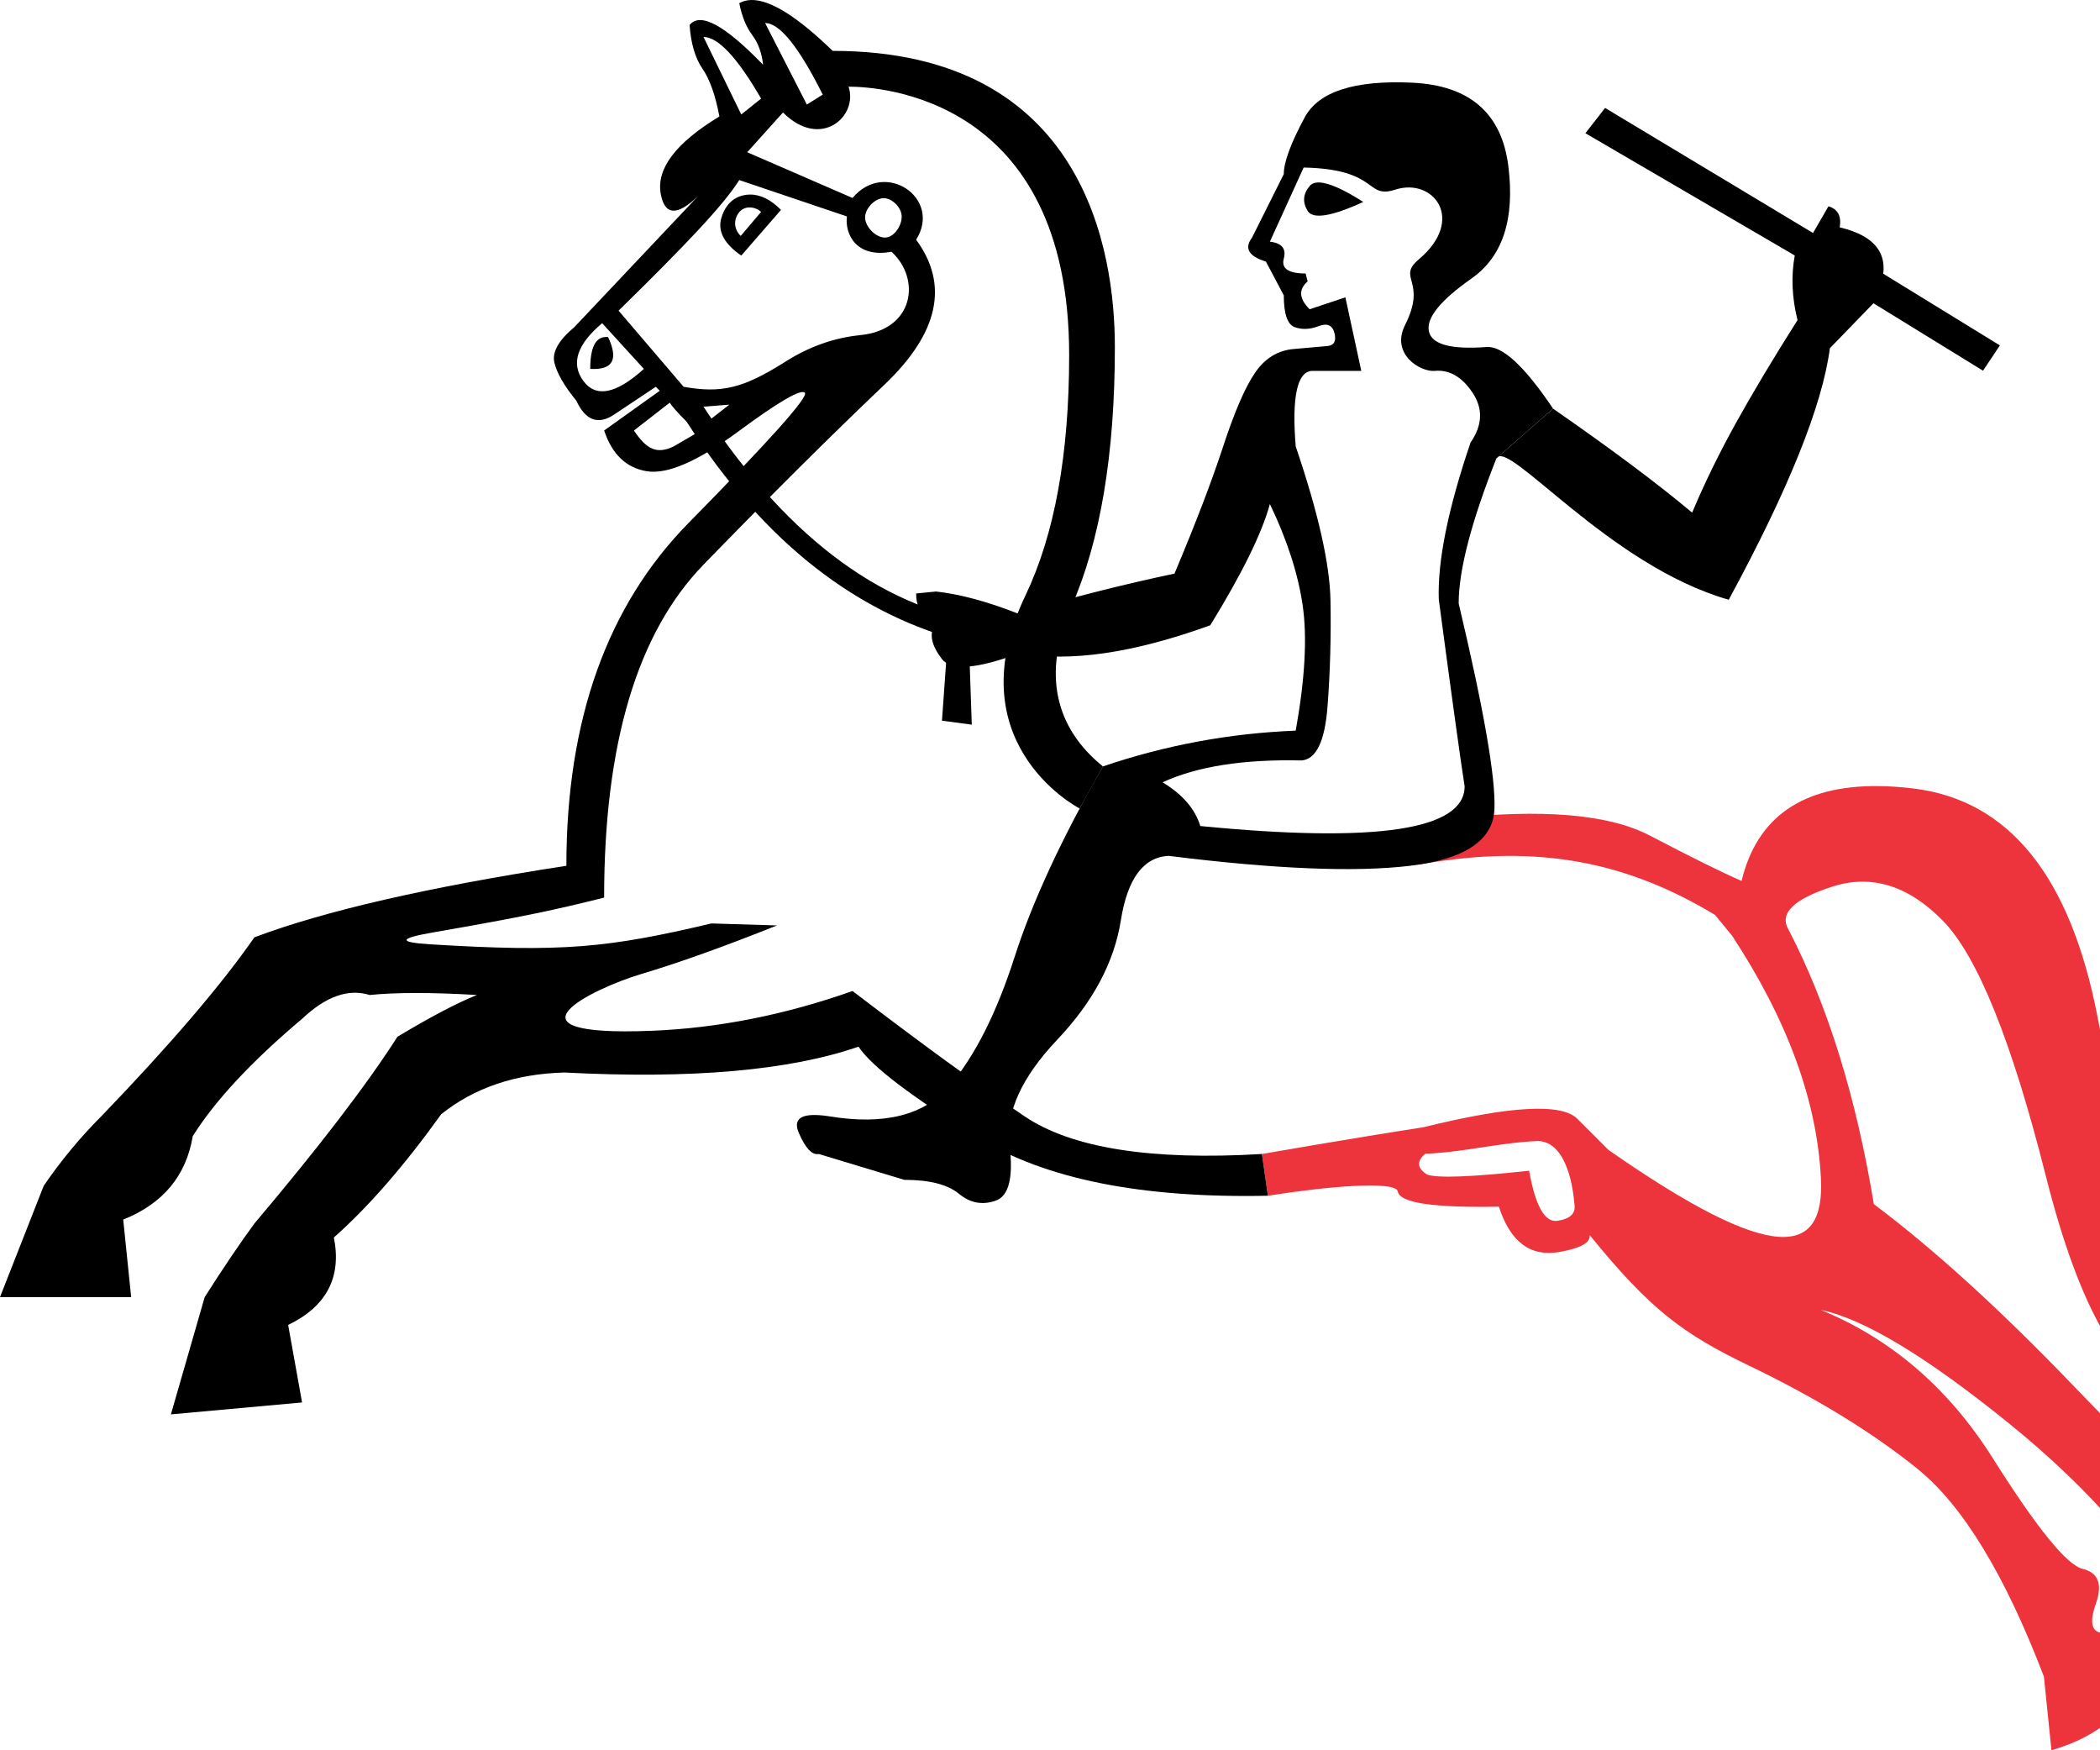 <?xml version="1.0" encoding="UTF-8" standalone="no"?>
<svg
   width="1200"
   height="1000"
   id="svg2214"
   sodipodi:version="0.32"
   inkscape:version="1.4.2 (f4327f4, 2025-05-13)"
   sodipodi:docname="1360A.svg"
   inkscape:output_extension="org.inkscape.output.svg.inkscape"
   sodipodi:modified="true"
   version="1.1"
   xmlns:inkscape="http://www.inkscape.org/namespaces/inkscape"
   xmlns:sodipodi="http://sodipodi.sourceforge.net/DTD/sodipodi-0.dtd"
   xmlns="http://www.w3.org/2000/svg"
   xmlns:svg="http://www.w3.org/2000/svg"
   xmlns:rdf="http://www.w3.org/1999/02/22-rdf-syntax-ns#"
   xmlns:cc="http://creativecommons.org/ns#"
   xmlns:dc="http://purl.org/dc/elements/1.1/">
  <defs
     id="defs2219" />
  <sodipodi:namedview
     inkscape:window-height="998"
     inkscape:window-width="1680"
     inkscape:pageshadow="2"
     inkscape:pageopacity="0.0"
     guidetolerance="10.0"
     gridtolerance="10.0"
     objecttolerance="10.0"
     borderopacity="1.0"
     bordercolor="#666666"
     pagecolor="#ffffff"
     id="base"
     inkscape:showpageshadow="2"
     inkscape:pagecheckerboard="0"
     inkscape:deskcolor="#d1d1d1"
     inkscape:zoom="0.53386562"
     inkscape:cx="677.13669"
     inkscape:cy="227.58536"
     inkscape:window-x="-8"
     inkscape:window-y="-8"
     inkscape:window-maximized="1"
     inkscape:current-layer="svg2214"
     showguides="true">
    <sodipodi:guide
       position="0,1000"
       orientation="0,-1"
       id="guide7"
       inkscape:locked="false" />
    <sodipodi:guide
       position="0,0"
       orientation="0,-1"
       id="guide8"
       inkscape:locked="false" />
  </sodipodi:namedview>
  <path
     id="path12"
     style="fill:#ed333b;stroke:none;stroke-width:1"
     d="m 1073.293,449.121 c -43.262,-0.393 -69.302,17.675 -78.119,54.205 -11.518,-5.039 -28.974,-13.676 -52.369,-25.912 -23.395,-12.237 -61.364,-15.477 -113.908,-9.719 l -17.242,26.136 c 68.715,-12.251 119.462,-0.586 168.406,28.926 l 9.719,11.877 c 31.667,48.228 48.584,94.475 50.75,138.744 2.159,44.269 -26.39,49.848 -121.406,-16.375 -2.88,-2.879 -8.817,-8.819 -17.814,-17.816 -8.997,-8.999 -38.329,-7.38 -87.998,4.857 -41.747,6.478 -92.209,15.277 -92.209,15.277 l 3.406,23.848 c 32.312,-5.151 73.153,-8.887 74.236,-2.408 1.079,6.479 20.334,9.359 57.764,8.639 6.48,20.155 17.998,28.792 34.555,25.912 12.228,-2.159 17.987,-5.398 17.277,-9.717 34.55,42.469 53.019,56.324 91.17,74.68 38.151,18.355 70.184,37.971 96.096,58.846 25.912,20.875 50.025,60.464 72.34,118.77 L 1172.26,1000 c 29.512,-8.638 47.508,-25.554 53.988,-50.748 0.717,-21.595 -7.201,-26.993 -23.754,-16.195 -7.208,0 -8.834,-5.577 -4.875,-16.734 3.959,-11.158 1.44,-17.818 -7.557,-19.977 -8.997,-2.159 -26.092,-23.212 -51.287,-63.162 -25.191,-39.95 -57.942,-68.204 -98.252,-84.76 24.471,5.039 60.28,26.633 107.428,64.783 47.151,38.15 82.604,79.181 106.357,123.09 l 8.637,41.029 c 32.388,-22.315 47.145,-42.111 44.27,-59.387 -2.88,-16.556 -8.998,-22.312 -18.357,-17.273 -9.356,-0.72 -11.515,-5.399 -6.476,-14.037 5.038,-8.638 0.718,-15.475 -12.959,-20.514 -13.677,-5.039 -41.568,-29.513 -83.678,-73.422 -42.11,-43.909 -80.44,-78.821 -114.99,-104.734 -10.076,-61.185 -26.273,-113.37 -48.588,-156.559 -5.759,-9.357 2.519,-17.636 24.834,-24.834 22.315,-7.198 43.37,-0.72 63.164,19.436 19.794,20.155 39.41,68.741 58.846,145.762 19.436,77.02 43.729,118.589 72.879,124.707 29.154,6.119 33.651,-2.339 13.494,-25.373 -22.311,-45.348 -41.205,-108.513 -56.682,-189.492 -15.477,-80.979 -50.749,-124.707 -105.814,-131.186 -6.883,-0.81 -13.414,-1.243 -19.594,-1.299 z M 878.518,651.932 c 11.966,-0.125 19.353,14.372 21.193,36.389 0.717,5.039 -2.537,8.1 -9.734,9.18 -7.212,1.08 -12.612,-8.458 -16.197,-28.613 -33.113,3.597 -52.547,4.317 -58.303,2.158 -5.748,-3.599 -6.101,-7.56 -1.062,-11.879 20.961,-0.682 43.431,-6.495 64.104,-7.234 z"
     sodipodi:nodetypes="sccccccccccccccccscccccsccccccccscscccsscccssscccccs" />
  <path
     style="fill:#000000;stroke:none;stroke-width:1"
     d="m 429.16,0.006 c -2.493,0.071 -4.733,0.673 -6.721,1.809 1.514,7.571 3.976,13.628 7.383,18.17 3.407,4.542 5.487,10.22 6.244,17.033 -21.955,-22.712 -35.959,-30.282 -42.016,-22.711 0.757,10.599 3.217,18.926 7.381,24.982 4.164,6.056 7.381,15.141 9.652,27.254 -24.983,15.141 -36.15,29.905 -33.5,44.289 2.267,12.308 9.386,12.698 21.354,1.172 l -70.752,74.912 c -9.085,7.571 -12.87,14.385 -11.355,20.441 1.514,6.056 5.679,13.248 12.492,21.576 5.299,11.356 12.491,14.006 21.576,7.949 9.085,-6.056 17.034,-11.356 23.848,-15.898 l 2.27,2.271 -31.795,22.711 c 4.542,13.627 12.68,21.387 24.414,23.279 11.734,1.893 29.148,-5.677 52.238,-22.711 23.09,-17.034 35.77,-24.416 38.041,-22.145 2.271,2.271 -19.872,27.065 -66.432,74.381 -46.559,47.316 -69.838,112.614 -69.838,195.891 -78.734,12.113 -138.165,25.74 -178.289,40.881 -18.927,27.254 -48.072,61.322 -87.439,102.203 -12.113,12.113 -23.092,25.362 -32.934,39.746 L 0,741.086 H 74.949 L 70.406,696.797 c 22.712,-9.085 35.961,-24.983 39.746,-47.695 12.87,-20.441 33.689,-42.774 62.457,-67 13.627,-12.87 26.498,-17.412 38.611,-13.627 15.141,-1.514 35.58,-1.514 61.32,0 -11.356,4.542 -26.497,12.492 -45.424,23.848 -17.412,27.254 -44.666,62.837 -81.762,106.746 -8.328,11.356 -17.792,25.362 -28.391,42.018 l -19.305,66.998 74.949,-6.812 -7.949,-44.289 c 21.955,-10.599 30.661,-27.253 26.119,-49.965 19.684,-17.412 40.125,-40.881 61.322,-70.406 18.927,-15.141 42.395,-23.09 70.406,-23.848 72.678,3.785 128.701,-1.137 168.068,-14.764 7.571,11.356 30.472,28.769 68.703,52.238 38.232,23.469 93.308,34.446 165.229,32.932 l -3.406,-23.848 c -63.593,3.785 -108.827,-3.407 -135.703,-21.576 -26.876,-18.169 -59.62,-42.018 -98.23,-71.543 -38.61,13.627 -76.84,21.199 -114.693,22.713 -91.169,3.647 -33.204,-24.325 -6.246,-32.365 21.576,-6.435 47.505,-15.709 77.787,-27.822 l -37.475,-1.135 c -59.563,14.079 -85.326,16.538 -160.686,11.924 -18.548,-1.136 -17.98,-3.408 1.703,-6.814 52.785,-9.136 70.59,-13.103 97.662,-19.871 0,-87.819 18.926,-151.224 56.779,-190.213 37.853,-38.989 72.298,-73.246 103.338,-102.771 31.04,-29.525 37.096,-57.156 18.17,-82.896 15.017,-23.806 -17.934,-45.999 -36.34,-23.848 L 426.982,86.984 447.424,64.271 c 21.522,21.522 43.132,2.211 37.475,-14.762 17.473,0 126.049,5.93 126.049,153.305 0,56.78 -8.327,102.581 -24.982,137.406 -39.653,82.911 27.639,120.049 30.979,121.689 l 13.311,-24.027 c -27.254,-21.955 -34.825,-52.995 -18.17,-90.848 16.655,-37.853 24.982,-87.442 24.982,-148.764 0,-54.379 -17.071,-169.203 -161.254,-169.203 C 455.514,9.385 439.963,-0.302 429.16,0.006 Z m 8.043,13.164 c 8.328,0 19.305,13.629 32.932,40.883 l -9.084,5.678 z M 402,21.119 c 8.328,0 19.305,11.736 32.932,35.205 l -11.355,9.084 z m 20.439,81.764 61.512,20.771 c -1.28,10.084 5.337,23.933 25.479,20.18 17.048,15.673 12.786,44.575 -17.719,47.625 -15.141,1.514 -29.525,6.624 -43.152,15.33 -24.151,15.233 -36.392,17.993 -57.916,14.195 l -37.169,-43.492 c 38.61,-37.853 59.881,-60.225 68.965,-74.609 z m 5.963,8.277 c -4.795,0.1 -12.809,2.058 -16.182,13.299 -2.271,7.571 1.514,14.763 11.355,21.576 l 22.711,-26.119 c -5.962,-5.962 -11.923,-8.88 -17.885,-8.756 z m 86.794,11.693 c 0.578,5.159 -3.662,12.269 -8.822,12.833 -5.453,0.596 -11.834,-5.746 -12.03,-11.227 -0.182,-5.104 5.324,-11.031 10.427,-11.227 4.725,-0.182 9.898,4.922 10.424,9.622 z m -80.265,-1.801 -11.673,13.744 c -4.199,-4.129 -4.05,-9.707 -0.755,-13.663 2.9,-3.482 8.553,-3.485 12.428,-0.081 z m -90.848,63.592 23.848,26.119 c -15.898,14.384 -27.443,16.656 -34.635,6.814 -7.192,-9.842 -3.597,-20.821 10.787,-32.934 z m 2.17,7.887 c -5.988,0.089 -8.982,6.167 -8.982,18.232 12.87,0.757 16.275,-5.3 10.219,-18.17 -0.426,-0.047 -0.837,-0.068 -1.236,-0.062 z m 36.441,37.537 c 2.831,4.246 9.084,10.221 9.084,10.221 l 6.812,6.814 -13.627,7.949 c -9.545,4.592 -15.416,1.856 -22.711,-9.086 z m 34.066,1.137 -10.221,7.949 L 402,232.34 Z"
     id="path2216"
     sodipodi:nodetypes="scsccscsccscscccsssscccccccccccccccccccccsccscssccsscsscccccscccsscscccccccccccssccscssccsaaaaaccscccscccccccccccccccc" />
  <path
     style="fill:#000000;stroke:none;stroke-width:1"
     d="m 753.789,104.248 c -2.44,-0.059 -4.251,0.622 -5.434,2.041 -3.785,4.542 -4.165,9.274 -1.137,14.195 3.028,4.921 13.627,3.218 31.797,-5.109 -11.451,-7.287 -19.859,-10.997 -25.227,-11.127 z"
     id="path3"
     sodipodi:nodetypes="ssscs" />
  <path
     d="m 394.05,222.12 c 47.695,77.22 102.203,121.508 163.525,132.864 l -3.407,26.119 1.136,32.932 -17.034,-2.271 3.407,-47.695 C 479.598,345.142 427.361,300.097 384.966,228.933 Z"
     style="fill:#000000;stroke:none;stroke-width:1"
     id="path1-7" />
  <path
     d="m 744.948,95.725 -19.305,42.361 c 6.814,0.757 9.463,3.975 7.949,9.653 -1.514,5.678 2.65,8.517 12.492,8.517 l 1.135,4.542 c -5.299,4.542 -4.921,9.842 1.135,15.898 l 20.441,-6.814 9.085,42.017 h -28.39 c -8.328,0.757 -11.356,15.141 -9.085,43.152 12.87,37.853 19.494,67.189 19.873,88.008 0.378,20.819 -0.189,41.071 -1.704,60.754 -1.514,19.684 -6.435,29.904 -14.763,30.661 -33.311,-0.757 -59.808,3.407 -79.491,12.492 11.356,6.814 18.548,15.141 21.576,24.983 100.689,9.842 151.034,2.271 151.034,-22.712 -2.27,-14.384 -7.191,-49.966 -14.762,-106.746 -0.757,-21.955 5.299,-51.859 18.17,-89.712 6.814,-9.842 7.192,-19.305 1.136,-28.39 -6.057,-9.085 -13.249,-13.249 -21.576,-12.491 -8.328,0.757 -25.311,-9.663 -17.034,-26.119 12.913,-25.671 -5.014,-26.701 7.897,-37.604 27.047,-22.841 8.233,-46.757 -13.309,-39.866 -17.681,5.656 -8.724,-11.683 -52.504,-12.586 z M 691.575,357.255 c -43.91,15.898 -80.248,21.198 -109.017,15.898 -24.226,9.085 -38.989,10.22 -44.288,3.407 -5.299,-6.814 -7.003,-12.681 -5.11,-17.602 1.893,-4.921 0.757,-7.76 -3.407,-8.517 -4.164,-0.757 -6.246,-4.542 -6.246,-11.356 l 11.356,-1.136 c 13.627,1.514 29.147,5.678 46.559,12.492 31.039,-9.085 60.943,-16.655 89.712,-22.712 12.113,-28.768 21.387,-52.994 27.822,-72.678 6.435,-19.684 12.492,-33.689 18.17,-42.017 5.678,-8.328 13.059,-12.87 22.144,-13.627 9.085,-0.757 15.52,-1.325 19.305,-1.703 3.785,-0.379 5.11,-2.839 3.974,-7.381 -1.135,-4.542 -4.164,-5.867 -9.085,-3.975 -4.921,1.893 -9.463,2.082 -13.627,0.568 -4.164,-1.514 -6.246,-7.571 -6.246,-18.169 l -10.22,-19.305 c -9.842,-3.028 -12.492,-7.571 -7.949,-13.627 l 18.169,-36.339 c 0,-6.814 3.974,-17.602 11.924,-32.364 7.949,-14.763 28.39,-21.387 61.322,-19.873 32.932,1.514 51.291,17.412 55.076,47.695 3.785,30.282 -3.218,51.669 -21.008,64.161 -17.791,12.492 -25.929,22.523 -24.415,30.093 1.514,7.571 12.492,10.599 32.932,9.085 9.085,-0.757 21.765,10.977 38.042,35.203 l -32.364,28.39 c -14.384,36.339 -21.576,63.972 -21.576,82.898 14.384,60.565 21.198,99.743 20.441,117.534 -0.757,17.791 -16.845,28.579 -48.263,32.364 -31.418,3.785 -77.409,1.893 -137.974,-5.678 -14.384,0.757 -23.469,13.059 -27.254,36.907 -3.785,23.847 -15.898,46.559 -36.339,68.135 -20.441,21.576 -29.525,41.638 -27.254,60.186 2.271,18.548 -0.378,29.147 -7.949,31.797 -7.571,2.65 -14.573,1.325 -21.008,-3.974 -6.435,-5.3 -16.845,-7.949 -31.229,-7.949 l -48.83,-14.763 c -3.785,0.757 -7.571,-3.218 -11.356,-11.924 -3.785,-8.706 1.893,-11.924 17.034,-9.652 31.797,5.299 54.887,-0.568 69.271,-17.602 14.384,-17.034 26.686,-41.449 36.907,-73.246 10.22,-31.797 27.065,-68.135 50.534,-109.017 35.582,-12.113 72.299,-18.927 110.152,-20.441 5.299,-29.525 6.624,-53.373 3.974,-71.542 -2.65,-18.169 -8.895,-37.475 -18.737,-57.915 -4.543,16.655 -15.898,39.746 -34.068,69.271 z"
     style="fill:#000000;stroke:none;stroke-width:1"
     id="path1"
     sodipodi:nodetypes="ccscccccccccccccccssssscccsssccccsssscsscccccsssscccccscsssccccscssccsccc" />
  <path
     style="fill:#000000;stroke:none;stroke-width:1"
     d="m 1949.268,120 c -0.115,-4.1e-4 -0.234,0.021 -0.359,0.062 -1.038,0.341 -1.373,1.186 -1.002,2.535 0.334,1.353 -0.165,2.368 -1.5,3.043 -1.372,0.678 -2.892,0.002 -4.561,-2.025 l -2.559,-3.041 c -1.372,0 -2.391,0.337 -3.059,1.012 -0.665,0.676 -0.666,1.685 -0.01,3.027 1.332,-1.333 3.014,-0.653 5.045,2.039 2.017,2.699 4.211,3.373 6.584,2.023 2.41,-1.35 3.429,-3.207 3.058,-5.572 -0.292,-2.066 -0.84,-3.101 -1.643,-3.104 z m -13.045,4.613 c -0.01,0.005 -0.011,0.011 -0.016,0.016 l 0.021,-0.002 c 0,-0.005 0,-0.009 -0.01,-0.014 z"
     id="path16"
     sodipodi:nodetypes="cccccccccccccccccc" />
  <path
     style="fill:#000000;stroke:none;stroke-width:1"
     d="m 1961.795,86.695 c -3.451,-0.127 -6.569,0.698 -9.355,2.471 l -6.078,6.078 v 6.08 l 4.049,-2.025 c 9.457,5.404 19.927,5.404 31.412,0 l 11.143,1.012 v -5.066 h -11.143 c -7.6,-5.488 -14.275,-8.338 -20.027,-8.549 z m -3.268,4.498 c -1.372,2.026 -1.037,4.391 1.002,7.094 -2.688,-0.678 -5.051,-1.694 -7.09,-3.043 l 0.01,0.004 c 0.678,-2.028 2.705,-3.38 6.078,-4.055 z m 9.109,1.016 10.131,5.064 c -4.049,0.674 -7.758,1.348 -11.127,2.021 2.701,-2.698 3.034,-5.06 0.996,-7.086 z"
     id="path15"
     sodipodi:nodetypes="sccccccccsscccsscccc" />
  <path
     style="fill:#000000;stroke:none;stroke-width:1"
     d="m 2033.098,77.555 c -1.345,0.016 -2.903,0.34 -4.676,0.973 -4.727,1.689 -8.95,5.573 -12.668,11.652 -3.707,6.079 -4.893,10.806 -3.559,14.184 l 0.01,-0.002 c -3.385,2.026 -5.409,4.728 -6.076,8.105 -0.675,3.379 0.844,5.742 4.559,7.092 3.718,1.351 8.784,-1.351 15.197,-8.105 6.402,-6.754 10.457,-13.001 12.162,-18.742 1.668,-5.741 1.668,-9.963 0,-12.666 -1.057,-1.687 -2.707,-2.517 -4.949,-2.49 z m -1.525,6.678 c 1.773,0.083 2.566,1.223 2.381,3.418 -0.341,4.39 -2.197,8.611 -5.57,12.664 -3.373,4.051 -6.415,6.923 -9.121,8.613 -2.706,1.688 -2.706,0.504 0,-3.549 2.706,-4.052 2.706,-5.402 0,-4.053 -2.669,1.35 -3.337,0.166 -2.002,-3.549 1.345,-3.714 3.371,-7.26 6.076,-10.637 3.72,-2.02 6.467,-2.991 8.236,-2.908 z m -20.367,25.191 c 4.078,2.703 5.098,4.729 3.059,6.078 -2.039,1.353 -3.56,1.187 -4.561,-0.5 -1.038,-1.687 -0.537,-3.544 1.502,-5.572 z"
     id="path14"
     sodipodi:nodetypes="scccccscccssscccscccsccccc" />
  <path
     style="fill:#000000;stroke:none;stroke-width:1"
     d="m 2030.168,12.283 c -12.158,-0.591 -24.739,0.211 -37.742,2.406 -26.006,4.39 -43.399,25.835 -52.182,64.336 -5.401,8.105 -11.817,19.589 -19.246,34.449 -4.056,8.782 -4.056,13.848 0,15.197 4.037,1.349 7.076,3.037 9.115,5.064 -2.669,2.028 -3.505,3.887 -2.504,5.574 1.001,1.69 2.522,2.535 4.561,2.535 1.372,0 1.039,1.013 -1,3.041 -2.039,2.028 -1.706,3.717 1,5.066 2.706,1.351 4.393,5.572 5.061,12.664 0.675,7.096 3.546,10.811 8.613,11.145 5.064,0.341 13.676,0.175 25.836,-0.5 l 3.059,16.211 c -10.132,6.75 -23.641,9.959 -40.527,9.625 -16.886,-0.338 -30.733,8.444 -41.539,26.344 -10.806,17.899 -20.601,36.136 -29.383,54.711 -8.779,18.575 -20.262,44.411 -34.449,77.508 -32.419,2.702 -80.712,9.795 -144.879,21.277 -7.433,-6.754 -13.514,-10.133 -18.24,-10.133 l -1,-180.346 -25.33,-1.012 1,179.332 c -5.405,0 -17.225,2.027 -35.461,6.08 2.028,9.458 7.095,14.862 15.199,16.211 7.429,30.395 13.845,43.228 19.25,38.5 l 1.002,101.316 24.316,1.012 V 427.568 l -0.045,-0.008 c 8.104,-2.702 16.885,-9.12 26.342,-19.252 34.447,4.049 67.208,5.908 98.281,5.574 31.07,-0.338 53.021,-5.912 65.856,-16.719 29.042,-45.255 52.006,-86.12 68.892,-122.594 19.589,41.203 29.383,98.278 29.383,171.227 l -49.646,251.268 v -1.012 c -18.236,107.397 -31.745,174.603 -40.527,201.621 -10.132,26.342 -21.274,41.371 -33.43,45.086 -12.159,3.715 -33.1,12.327 -62.82,25.836 -19.589,3.378 -31.409,9.457 -35.461,18.238 -4.052,8.78 4.053,12.833 24.316,12.158 26.343,0 45.763,-1.352 58.256,-4.055 12.497,-2.703 28.707,-2.029 48.633,2.023 19.919,4.053 29.544,-2.364 28.877,-19.25 3.377,-33.773 16.718,-73.961 40.022,-120.566 23.311,-46.606 33.779,-81.562 31.406,-104.865 -2.365,-23.303 5.234,-42.046 22.795,-56.23 l 74.975,1.012 c 16.215,106.046 26.009,174.267 29.383,204.662 1.353,25.667 -2.866,42.891 -12.66,51.672 -9.794,8.78 -29.216,14.52 -58.262,17.223 -16.897,9.456 -25.845,16.717 -26.846,21.783 -1.012,5.066 4.896,7.6 17.727,7.6 12.159,0 27.019,-0.506 44.58,-1.518 17.561,-1.012 38.67,-1.012 63.326,0 24.653,1.013 32.589,-6.586 23.807,-22.797 -7.414,-49.983 -8.082,-98.617 -2.002,-145.898 6.08,-47.281 2.027,-91.522 -12.156,-132.725 v -1.012 l -23.305,-154.002 c 14.191,-37.825 13.856,-73.794 -1.002,-107.904 -9.01,-20.678 -10.696,-47.996 -5.059,-81.955 l -26.354,68.281 -94.227,21.277 c -2.703,-79.028 -9.626,-131.374 -20.77,-157.041 -11.148,-25.667 -19.423,-43.568 -24.824,-53.699 -5.405,-10.132 4.05,-15.197 28.365,-15.197 25.001,0 36.316,-9.794 33.943,-29.383 -2.361,-19.588 -11.311,-27.355 -26.848,-23.303 -15.548,4.053 -22.303,-0.675 -20.264,-14.184 9.457,-6.078 12.667,-10.13 9.627,-12.158 -3.04,-2.028 -8.613,-3.38 -16.721,-4.055 0.678,-4.052 -3.037,-7.428 -11.145,-10.131 6.754,-17.562 13.172,-30.058 19.252,-37.488 7.429,-3.377 15.029,-3.377 22.799,0 7.766,3.379 16.04,5.744 24.822,7.094 l -1,-6.08 c -5.401,0 -11.988,-1.857 -19.758,-5.572 -7.766,-3.711 -15.701,-3.877 -23.805,-0.5 2.688,-5.403 5.051,-9.456 7.09,-12.158 20.263,0 37.486,4.727 51.67,14.184 l -0.022,-0.004 c -0.675,7.43 2.196,7.43 8.613,0 6.417,-7.43 12.833,-9.626 19.25,-6.586 6.425,3.04 7.612,9.456 3.561,19.25 -4.056,9.794 -9.631,18.068 -16.723,24.822 -7.096,6.754 -8.448,13.341 -4.059,19.758 4.408,6.417 7.279,12.327 8.613,17.73 2.851,27.566 11.387,45.434 25.609,53.604 2.187,-10.038 3.369,-16.64 4.445,-24.133 -2.091,-1.484 -3.503,-3.204 -4.236,-5.16 -3.055,-8.105 -5.249,-17.224 -6.584,-27.355 12.16,-5.404 24.148,-15.196 35.967,-29.381 11.804,-14.184 17.038,-33.097 15.703,-56.738 -0.675,-26.342 -12.325,-42.892 -34.953,-49.646 -11.312,-3.378 -23.047,-5.362 -35.205,-5.953 z m -13.035,15.584 c 9.203,0.169 19.378,1.52 30.523,4.053 22.299,5.066 33.782,17.731 34.449,37.994 1.349,20.939 -4.9,38.837 -18.746,53.697 -13.846,14.86 -23.135,19.251 -27.865,13.172 -5.401,-6.079 -2.362,-15.536 9.119,-28.369 11.485,-12.833 14.019,-24.822 7.601,-35.967 -6.417,-11.144 -19.419,-11.652 -39.008,-1.52 -7.429,-6.754 -23.641,-11.483 -48.635,-14.186 4.052,-12.833 13.341,-21.444 27.865,-25.834 7.261,-2.196 15.492,-3.21 24.695,-3.041 z M 1940.272,135.783 c 2.706,0.678 5.747,1.184 9.121,1.518 3.373,0.334 4.726,0.5 4.059,0.5 l -15.236,1.018 c -1.372,-0.675 -1.873,-1.349 -1.502,-2.023 0.334,-0.675 1.52,-1.012 3.559,-1.012 z m 13.18,4.041 -0.033,0.006 c -1.335,1.353 -3.022,2.537 -5.061,3.549 -2.02,1.012 -4.384,1.518 -7.09,1.518 -1.335,0.667 -2.188,0.834 -2.559,0.5 -0.297,-0.337 -0.111,-1.519 0.557,-3.547 z m 122.553,303.951 c 22.302,27.694 23.322,60.454 3.059,98.279 l 23.305,131.713 h -167.178 l 41.527,-205.676 z"
     id="path18"
     sodipodi:nodetypes="cscccccssccccccsccccccccccccccccccccccccccscccccccsccssccscccccccccscccscccccccccccsccccccccccccccsccsccscccscsccccccccccccccccc" />
  <path
     style="fill:#000000;stroke:none;stroke-width:1"
     d="m 917.189,61.667 -11.241,14.45 119.625,69.847 c -2.153,11.775 -1.625,24.085 1.586,36.93 -13.915,21.944 -25.69,41.614 -35.322,59.009 -9.635,17.395 -17.932,34.388 -24.891,50.98 -19.802,-16.592 -46.296,-36.394 -79.481,-59.408 l -32.364,28.39 c 6.571,-11.505 64.104,61.208 132.741,80.796 34.252,-63.157 53.519,-111.06 57.802,-143.709 l 24.888,-25.69 62.623,38.535 9.633,-14.45 -66.633,-40.945 c 1.604,-13.381 -6.694,-22.213 -24.892,-26.494 1.072,-6.422 -1.067,-10.435 -6.42,-12.042 l -8.831,15.254 z"
     id="path1-8"
     sodipodi:nodetypes="cccccccccccccccccc"
     inkscape:transform-center-x="-111.82711"
     inkscape:transform-center-y="-31.31143" />
</svg>
